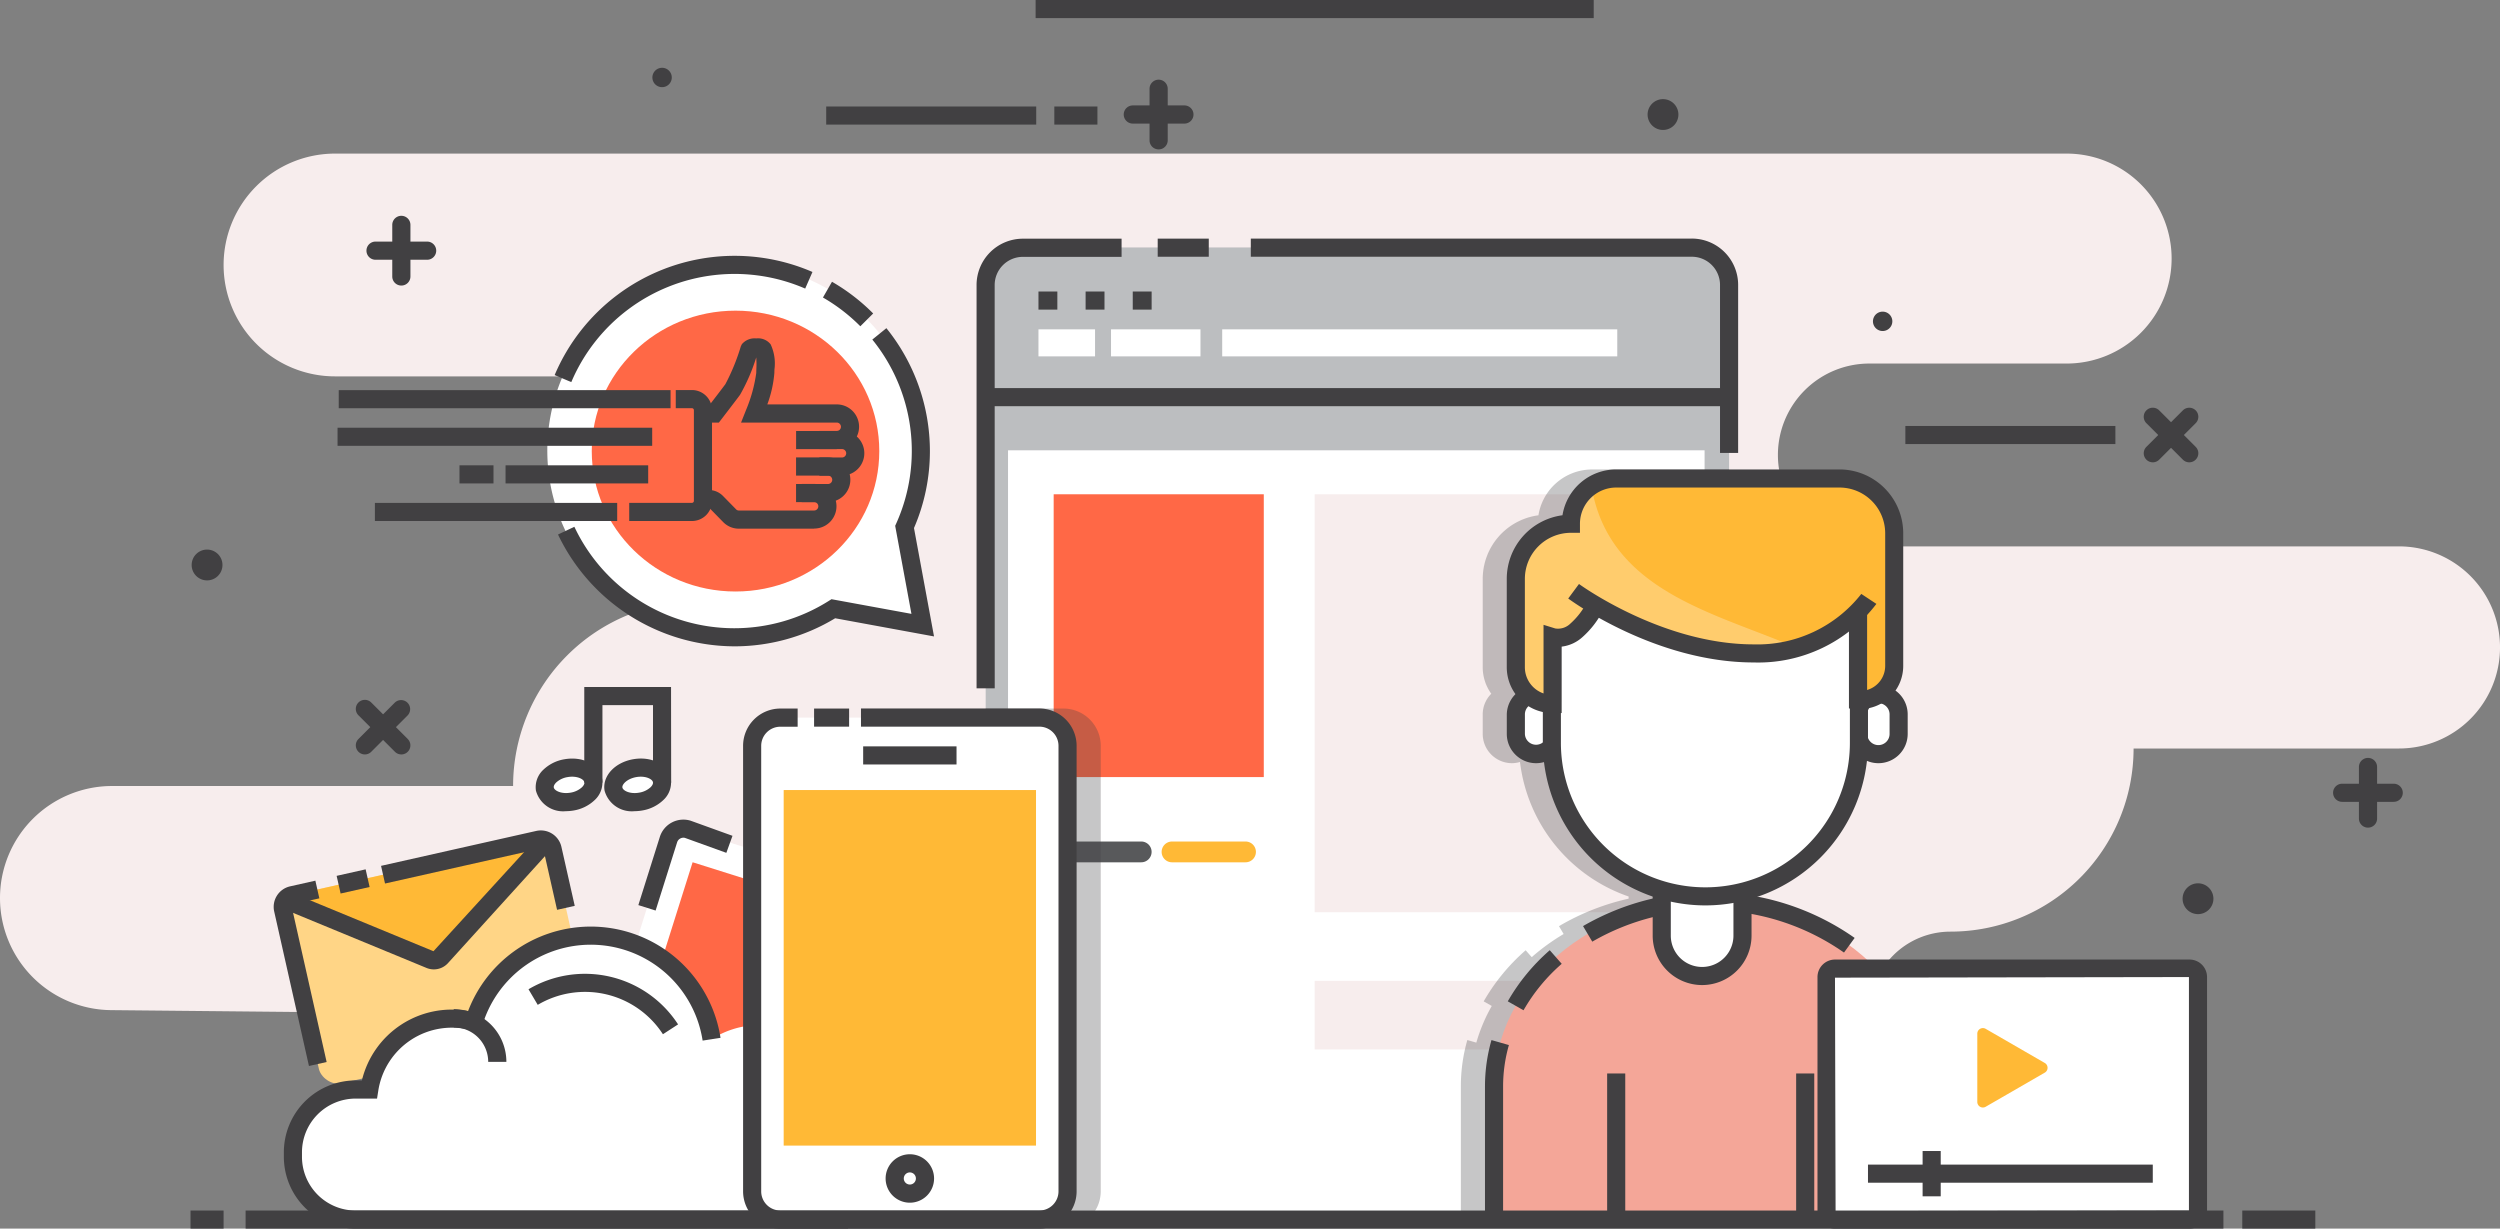 <svg id="Group_11720" data-name="Group 11720" xmlns="http://www.w3.org/2000/svg" width="206.398" height="101.434" viewBox="0 0 206.398 101.434">
  <rect x="0" y="0" width="206.398" height="101.434" fill="#808080" stroke="none"/>
  <g id="Group_10770" data-name="Group 10770" transform="translate(0 12.681)">
    <path id="Path_10453" data-name="Path 10453" d="M884.122,502.173h142.96a8.667,8.667,0,0,1,8.667,8.667h0a8.667,8.667,0,0,1-8.667,8.666h-16.289a7.548,7.548,0,0,0-7.548,7.547h0a7.549,7.549,0,0,0,7.548,7.548h43.724a8.343,8.343,0,0,1,8.344,8.343h0a8.344,8.344,0,0,1-8.344,8.344h-21.908a15.12,15.12,0,0,1-15.12,15.119h0a6.676,6.676,0,0,0-6.676,6.676v17.8H914.831v-1.466a16.2,16.2,0,0,0-16.038-16.2l-33.171-.33a9.252,9.252,0,0,1-9.16-9.251h0a9.251,9.251,0,0,1,9.252-9.251h33.109a15.252,15.252,0,0,1,15.252-15.252h1.294a9.284,9.284,0,0,0,9.284-9.284h0a9.284,9.284,0,0,0-9.284-9.284H884.122a9.2,9.2,0,0,1-9.2-9.2h0A9.2,9.2,0,0,1,884.122,502.173Z" transform="translate(-856.462 -502.173)" fill="#f7eded"/>
  </g>
  <g id="Group_10792" data-name="Group 10792" transform="translate(22.595 56.718)">
    <g id="Group_10774" data-name="Group 10774" transform="translate(26.638 10.949)">
      <g id="Group_10771" data-name="Group 10771" transform="translate(0 0.421)">
        <rect id="Rectangle_4934" data-name="Rectangle 4934" width="21.105" height="21.105" rx="1.064" transform="translate(6.345 0) rotate(17.495)" fill="#fff"/>
      </g>
      <g id="Group_10772" data-name="Group 10772" transform="translate(3.485 3.52)">
        <rect id="Rectangle_4935" data-name="Rectangle 4935" width="15.769" height="14.849" transform="translate(4.464 0) rotate(17.495)" fill="#ff6846"/>
      </g>
      <g id="Group_10773" data-name="Group 10773" transform="translate(3.469)">
        <path id="Path_10454" data-name="Path 10454" d="M910.762,564.846l-1.425-.45,1.774-5.632a2.039,2.039,0,0,1,2.556-1.331l3.442,1.243-.508,1.406-3.412-1.233a.526.526,0,0,0-.384.046.538.538,0,0,0-.267.318Z" transform="translate(-909.337 -557.339)" fill="#414042"/>
      </g>
    </g>
    <g id="Group_10781" data-name="Group 10781" transform="translate(0 11.842)">
      <g id="Group_10775" data-name="Group 10775" transform="translate(0.555 0.554)">
        <rect id="Rectangle_4936" data-name="Rectangle 4936" width="22.814" height="16.043" rx="1.556" transform="translate(0 5.007) rotate(-12.678)" fill="#ffd586"/>
      </g>
      <g id="Group_10776" data-name="Group 10776" transform="translate(0.555 0.555)">
        <path id="Path_10455" data-name="Path 10455" d="M901.946,558.791l-8.978,9.9a.83.83,0,0,1-.929.209l-12.351-5.1Z" transform="translate(-879.688 -558.791)" fill="#ffb936"/>
      </g>
      <g id="Group_10777" data-name="Group 10777" transform="translate(0.506 0.366)">
        <path id="Path_10456" data-name="Path 10456" d="M892.353,569.708a1.575,1.575,0,0,1-.6-.119l-12.115-5,.57-1.381,12.116,5,8.781-9.6,1.107,1-8.692,9.585A1.578,1.578,0,0,1,892.353,569.708Z" transform="translate(-879.639 -558.602)" fill="#414042"/>
      </g>
      <g id="Group_10778" data-name="Group 10778" transform="translate(0 4.146)">
        <path id="Path_10457" data-name="Path 10457" d="M882.043,577.695l-2.87-12.755a1.737,1.737,0,0,1,1.315-2.076l2.085-.469.328,1.459-2.085.469a.248.248,0,0,0-.152.107.238.238,0,0,0-.031.182l2.87,12.755Z" transform="translate(-879.131 -562.394)" fill="#414042"/>
      </g>
      <g id="Group_10779" data-name="Group 10779" transform="translate(8.869)">
        <path id="Path_10458" data-name="Path 10458" d="M902.556,564.789l-1.1-4.871a.241.241,0,0,0-.107-.152.244.244,0,0,0-.183-.031l-12.814,2.883-.328-1.459,12.814-2.883a1.742,1.742,0,0,1,2.077,1.315l1.1,4.87Z" transform="translate(-888.029 -558.235)" fill="#414042"/>
      </g>
      <g id="Group_10780" data-name="Group 10780" transform="translate(5.197 3.212)">
        <rect id="Rectangle_4937" data-name="Rectangle 4937" width="2.454" height="1.495" transform="translate(0 0.538) rotate(-12.671)" fill="#414042"/>
      </g>
    </g>
    <g id="Group_10782" data-name="Group 10782" transform="translate(1.589 20.529)">
      <path id="Path_10459" data-name="Path 10459" d="M926.553,579.651h-.2A7.366,7.366,0,0,0,915.29,575.5a10.092,10.092,0,0,0-19.613-1.452,6.9,6.9,0,0,0-8.644,5.6H885.9a5.194,5.194,0,0,0-5.178,5.178v.382a5.193,5.193,0,0,0,5.178,5.178h40.651a5.193,5.193,0,0,0,5.178-5.178v-.382A5.194,5.194,0,0,0,926.553,579.651Z" transform="translate(-880.725 -566.95)" fill="#fff"/>
    </g>
    <g id="Group_10783" data-name="Group 10783" transform="translate(0.841 19.781)">
      <path id="Path_10460" data-name="Path 10460" d="M926.551,591.135H885.9a5.933,5.933,0,0,1-5.926-5.927v-.381A5.933,5.933,0,0,1,885.9,578.9h.517a7.636,7.636,0,0,1,8.768-5.729,10.84,10.84,0,0,1,20.839,2.213l-1.477.228a9.345,9.345,0,0,0-18.159-1.345l-.214.687-.694-.186a6.144,6.144,0,0,0-7.713,5l-.1.631H885.9a4.436,4.436,0,0,0-4.43,4.431v.381a4.436,4.436,0,0,0,4.43,4.431h40.65Z" transform="translate(-879.975 -566.2)" fill="#414042"/>
    </g>
    <g id="Group_10784" data-name="Group 10784" transform="translate(21.041 23.679)">
      <path id="Path_10461" data-name="Path 10461" d="M911.336,575.1A7.663,7.663,0,0,0,901,572.674l-.762-1.287a9.16,9.16,0,0,1,12.348,2.9Z" transform="translate(-900.241 -570.111)" fill="#414042"/>
    </g>
    <g id="Group_10785" data-name="Group 10785" transform="translate(14.869 26.606)">
      <path id="Path_10462" data-name="Path 10462" d="M898.391,577.389h-1.5a2.85,2.85,0,0,0-2.847-2.847v-1.5A4.347,4.347,0,0,1,898.391,577.389Z" transform="translate(-894.049 -573.047)" fill="#414042"/>
    </g>
    <g id="Group_10791" data-name="Group 10791" transform="translate(21.624)">
      <g id="Group_10786" data-name="Group 10786" transform="translate(0.747 6.657)">
        <path id="Path_10463" data-name="Path 10463" d="M905.59,554.11c.132.763-.657,1.535-1.761,1.725s-2.106-.272-2.239-1.034.657-1.536,1.761-1.726S905.458,553.348,905.59,554.11Z" transform="translate(-901.576 -553.033)" fill="#fff"/>
      </g>
      <g id="Group_10787" data-name="Group 10787" transform="translate(0 5.909)">
        <path id="Path_10464" data-name="Path 10464" d="M903.325,556.626a2.323,2.323,0,0,1-2.473-1.7,1.967,1.967,0,0,1,.63-1.738,3.3,3.3,0,0,1,1.74-.852c1.535-.261,2.9.458,3.1,1.645a1.968,1.968,0,0,1-.63,1.738,3.3,3.3,0,0,1-1.74.852A3.82,3.82,0,0,1,903.325,556.626Zm.515-2.848a2.049,2.049,0,0,0-.364.032,1.821,1.821,0,0,0-.948.445c-.071.07-.232.249-.2.416.045.257.62.557,1.376.426a1.824,1.824,0,0,0,.948-.446c.071-.069.232-.248.2-.416h0C904.814,554.021,904.412,553.778,903.84,553.778Z" transform="translate(-900.826 -552.282)" fill="#414042"/>
      </g>
      <g id="Group_10788" data-name="Group 10788" transform="translate(6.415 6.657)">
        <path id="Path_10465" data-name="Path 10465" d="M911.278,554.11c.131.763-.657,1.535-1.762,1.725s-2.106-.272-2.239-1.034.657-1.536,1.762-1.726S911.145,553.348,911.278,554.11Z" transform="translate(-907.263 -553.033)" fill="#fff"/>
      </g>
      <g id="Group_10789" data-name="Group 10789" transform="translate(5.667 5.908)">
        <path id="Path_10466" data-name="Path 10466" d="M909.012,556.626a2.326,2.326,0,0,1-2.474-1.7c-.2-1.188.838-2.326,2.372-2.591s2.9.457,3.1,1.645h0a1.969,1.969,0,0,1-.631,1.738,3.3,3.3,0,0,1-1.74.852A3.827,3.827,0,0,1,909.012,556.626Zm.516-2.848a2.049,2.049,0,0,0-.364.032c-.759.13-1.2.606-1.153.863s.613.556,1.375.424a1.821,1.821,0,0,0,.948-.445c.072-.07.233-.249.2-.416h0C910.5,554.021,910.1,553.778,909.528,553.778Z" transform="translate(-906.512 -552.281)" fill="#414042"/>
      </g>
      <g id="Group_10790" data-name="Group 10790" transform="translate(4.027)">
        <path id="Path_10467" data-name="Path 10467" d="M912.032,554.254h-1.5v-6.405h-4.174v6.405h-1.5v-7.9h7.164Z" transform="translate(-904.867 -546.354)" fill="#414042"/>
      </g>
    </g>
  </g>
  <g id="Group_10795" data-name="Group 10795" transform="translate(92.776 6.579)">
    <g id="Group_10793" data-name="Group 10793" transform="translate(0 2.13)">
      <path id="Path_10468" data-name="Path 10468" d="M954.551,499.683h-4.26a.748.748,0,1,1,0-1.5h4.26a.748.748,0,0,1,0,1.5Z" transform="translate(-949.543 -498.188)" fill="#414042"/>
    </g>
    <g id="Group_10794" data-name="Group 10794" transform="translate(2.13)">
      <path id="Path_10469" data-name="Path 10469" d="M952.428,501.806a.747.747,0,0,1-.748-.748V496.8a.748.748,0,0,1,1.5,0v4.26A.748.748,0,0,1,952.428,501.806Z" transform="translate(-951.68 -496.051)" fill="#414042"/>
    </g>
  </g>
  <g id="Group_10798" data-name="Group 10798" transform="translate(30.256 17.819)">
    <g id="Group_10796" data-name="Group 10796" transform="translate(0 2.131)">
      <path id="Path_10470" data-name="Path 10470" d="M891.825,510.961h-4.26a.748.748,0,1,1,0-1.5h4.26a.748.748,0,0,1,0,1.5Z" transform="translate(-886.817 -509.466)" fill="#414042"/>
    </g>
    <g id="Group_10797" data-name="Group 10797" transform="translate(2.13)">
      <path id="Path_10471" data-name="Path 10471" d="M889.7,513.084a.748.748,0,0,1-.747-.747v-4.261a.748.748,0,1,1,1.5,0v4.261A.748.748,0,0,1,889.7,513.084Z" transform="translate(-888.954 -507.328)" fill="#414042"/>
    </g>
  </g>
  <g id="Group_10801" data-name="Group 10801" transform="translate(192.617 62.574)">
    <g id="Group_10799" data-name="Group 10799" transform="translate(0 2.13)">
      <path id="Path_10472" data-name="Path 10472" d="M1054.719,555.862h-4.26a.747.747,0,1,1,0-1.495h4.26a.747.747,0,0,1,0,1.495Z" transform="translate(-1049.711 -554.367)" fill="#414042"/>
    </g>
    <g id="Group_10800" data-name="Group 10800" transform="translate(2.13)">
      <path id="Path_10473" data-name="Path 10473" d="M1052.6,557.985a.748.748,0,0,1-.748-.747v-4.26a.748.748,0,0,1,1.5,0v4.26A.748.748,0,0,1,1052.6,557.985Z" transform="translate(-1051.848 -552.23)" fill="#414042"/>
    </g>
  </g>
  <g id="Group_10804" data-name="Group 10804" transform="translate(176.984 33.661)">
    <g id="Group_10802" data-name="Group 10802" transform="translate(0)">
      <path id="Path_10474" data-name="Path 10474" d="M1034.776,527.729a.748.748,0,0,1-.529-1.276l3.013-3.013a.747.747,0,0,1,1.056,1.058l-3.012,3.012A.743.743,0,0,1,1034.776,527.729Z" transform="translate(-1034.027 -523.221)" fill="#414042"/>
    </g>
    <g id="Group_10803" data-name="Group 10803" transform="translate(0)">
      <path id="Path_10475" data-name="Path 10475" d="M1037.788,527.729a.741.741,0,0,1-.528-.219l-3.013-3.012a.748.748,0,0,1,1.058-1.058l3.012,3.013a.748.748,0,0,1-.528,1.276Z" transform="translate(-1034.027 -523.221)" fill="#414042"/>
    </g>
  </g>
  <g id="Group_10807" data-name="Group 10807" transform="translate(29.374 57.778)">
    <g id="Group_10805" data-name="Group 10805">
      <path id="Path_10476" data-name="Path 10476" d="M886.68,551.926a.748.748,0,0,1-.528-1.276l3.012-3.013a.748.748,0,0,1,1.057,1.057l-3.013,3.012A.741.741,0,0,1,886.68,551.926Z" transform="translate(-885.932 -547.418)" fill="#414042"/>
    </g>
    <g id="Group_10806" data-name="Group 10806">
      <path id="Path_10477" data-name="Path 10477" d="M889.692,551.926a.745.745,0,0,1-.528-.219l-3.012-3.012a.747.747,0,0,1,1.056-1.057l3.013,3.013a.748.748,0,0,1-.529,1.276Z" transform="translate(-885.932 -547.418)" fill="#414042"/>
    </g>
  </g>
  <g id="Group_10808" data-name="Group 10808" transform="translate(85.5 0)">
    <rect id="Rectangle_4938" data-name="Rectangle 4938" width="46.076" height="1.495" fill="#414042"/>
  </g>
  <g id="Group_10809" data-name="Group 10809" transform="translate(68.21 8.792)">
    <rect id="Rectangle_4939" data-name="Rectangle 4939" width="17.339" height="1.495" fill="#414042"/>
  </g>
  <g id="Group_10810" data-name="Group 10810" transform="translate(157.306 35.167)">
    <rect id="Rectangle_4940" data-name="Rectangle 4940" width="17.339" height="1.495" transform="translate(0)" fill="#414042"/>
  </g>
  <g id="Group_10811" data-name="Group 10811" transform="translate(87.044 8.792)">
    <rect id="Rectangle_4941" data-name="Rectangle 4941" width="3.559" height="1.495" fill="#414042"/>
  </g>
  <g id="Group_10812" data-name="Group 10812" transform="translate(180.193 72.926)">
    <path id="Path_10478" data-name="Path 10478" d="M1039.792,563.889a1.272,1.272,0,1,1-1.273-1.273A1.272,1.272,0,0,1,1039.792,563.889Z" transform="translate(-1037.247 -562.616)" fill="#414042"/>
  </g>
  <g id="Group_10813" data-name="Group 10813" transform="translate(136.023 8.185)">
    <path id="Path_10479" data-name="Path 10479" d="M995.477,498.934a1.272,1.272,0,1,1-1.272-1.272A1.272,1.272,0,0,1,995.477,498.934Z" transform="translate(-992.932 -497.662)" fill="#414042"/>
  </g>
  <g id="Group_10814" data-name="Group 10814" transform="translate(15.822 45.373)">
    <path id="Path_10480" data-name="Path 10480" d="M874.881,536.245a1.272,1.272,0,1,1-1.273-1.273A1.272,1.272,0,0,1,874.881,536.245Z" transform="translate(-872.336 -534.972)" fill="#414042"/>
  </g>
  <g id="Group_10815" data-name="Group 10815" transform="translate(154.631 25.731)">
    <path id="Path_10481" data-name="Path 10481" d="M1013.2,516.064a.8.8,0,1,1-.8-.8A.8.8,0,0,1,1013.2,516.064Z" transform="translate(-1011.601 -515.266)" fill="#414042"/>
  </g>
  <g id="Group_10816" data-name="Group 10816" transform="translate(53.865 5.6)">
    <path id="Path_10482" data-name="Path 10482" d="M912.1,495.865a.8.8,0,1,1-.8-.8A.8.8,0,0,1,912.1,495.865Z" transform="translate(-910.504 -495.068)" fill="#414042"/>
  </g>
  <g id="Group_10835" data-name="Group 10835" transform="translate(80.629 19.701)">
    <g id="Group_10817" data-name="Group 10817" transform="translate(0.748 0.748)">
      <path id="Path_10483" data-name="Path 10483" d="M999.482,590.2V513.654a3.672,3.672,0,0,0-3.657-3.688H941.764a3.673,3.673,0,0,0-3.658,3.688V590.2Z" transform="translate(-938.106 -509.966)" fill="#bcbec0"/>
    </g>
    <g id="Group_10818" data-name="Group 10818" transform="translate(0.748 0.748)">
      <path id="Path_10484" data-name="Path 10484" d="M938.106,522.138v-9.1a3.076,3.076,0,0,1,3.076-3.076h55.225a3.076,3.076,0,0,1,3.076,3.076v9.1Z" transform="translate(-938.106 -509.966)" fill="#bcbec0"/>
    </g>
    <g id="Group_10819" data-name="Group 10819" transform="translate(0 0)">
      <path id="Path_10485" data-name="Path 10485" d="M938.851,546.344h-1.5v-33.3a3.827,3.827,0,0,1,3.823-3.823h8.15v1.5h-8.15a2.331,2.331,0,0,0-2.328,2.328Z" transform="translate(-937.356 -509.216)" fill="#414042"/>
    </g>
    <g id="Group_10820" data-name="Group 10820" transform="translate(22.637 0)">
      <path id="Path_10486" data-name="Path 10486" d="M1000.3,526.908h-1.495V513.039a2.331,2.331,0,0,0-2.328-2.328H960.067v-1.5h36.411a3.827,3.827,0,0,1,3.823,3.823Z" transform="translate(-960.067 -509.216)" fill="#414042"/>
    </g>
    <g id="Group_10821" data-name="Group 10821" transform="translate(14.95)">
      <rect id="Rectangle_4942" data-name="Rectangle 4942" width="4.216" height="1.495" fill="#414042"/>
    </g>
    <g id="Group_10822" data-name="Group 10822" transform="translate(0.748 12.339)">
      <rect id="Rectangle_4943" data-name="Rectangle 4943" width="61.377" height="1.495" fill="#414042"/>
    </g>
    <g id="Group_10823" data-name="Group 10823" transform="translate(5.106 4.366)">
      <rect id="Rectangle_4944" data-name="Rectangle 4944" width="1.559" height="1.495" fill="#414042"/>
    </g>
    <g id="Group_10824" data-name="Group 10824" transform="translate(8.998 4.366)">
      <rect id="Rectangle_4945" data-name="Rectangle 4945" width="1.559" height="1.495" fill="#414042"/>
    </g>
    <g id="Group_10825" data-name="Group 10825" transform="translate(12.89 4.366)">
      <rect id="Rectangle_4946" data-name="Rectangle 4946" width="1.559" height="1.495" fill="#414042"/>
    </g>
    <g id="Group_10826" data-name="Group 10826" transform="translate(2.593 17.476)">
      <rect id="Rectangle_4947" data-name="Rectangle 4947" width="57.507" height="63.508" fill="#fff"/>
    </g>
    <g id="Group_10827" data-name="Group 10827" transform="translate(20.275 7.489)">
      <rect id="Rectangle_4948" data-name="Rectangle 4948" width="32.616" height="2.232" fill="#fff"/>
    </g>
    <g id="Group_10828" data-name="Group 10828" transform="translate(11.096 7.489)">
      <rect id="Rectangle_4949" data-name="Rectangle 4949" width="7.385" height="2.232" transform="translate(7.385 2.232) rotate(180)" fill="#fff"/>
    </g>
    <g id="Group_10829" data-name="Group 10829" transform="translate(5.106 7.489)">
      <rect id="Rectangle_4950" data-name="Rectangle 4950" width="4.671" height="2.232" fill="#fff"/>
    </g>
    <g id="Group_10830" data-name="Group 10830" transform="translate(6.361 21.106)">
      <rect id="Rectangle_4951" data-name="Rectangle 4951" width="17.347" height="23.348" fill="#ff6846"/>
    </g>
    <g id="Group_10831" data-name="Group 10831" transform="translate(27.909 21.106)">
      <rect id="Rectangle_4952" data-name="Rectangle 4952" width="28.758" height="34.504" fill="#f7eded"/>
    </g>
    <g id="Group_10832" data-name="Group 10832" transform="translate(27.909 61.275)">
      <rect id="Rectangle_4953" data-name="Rectangle 4953" width="28.758" height="5.665" fill="#f7eded"/>
    </g>
    <g id="Group_10833" data-name="Group 10833" transform="translate(6.665 49.774)">
      <path id="Path_10487" data-name="Path 10487" d="M950.968,560.869H944.9a.858.858,0,0,1-.858-.858h0a.858.858,0,0,1,.858-.858h6.067a.858.858,0,0,1,.858.858h0A.859.859,0,0,1,950.968,560.869Z" transform="translate(-944.043 -559.153)" fill="#58595b"/>
    </g>
    <g id="Group_10834" data-name="Group 10834" transform="translate(15.275 49.774)">
      <path id="Path_10488" data-name="Path 10488" d="M959.606,560.869h-6.067a.858.858,0,0,1-.858-.858h0a.857.857,0,0,1,.858-.858h6.067a.858.858,0,0,1,.858.858h0A.859.859,0,0,1,959.606,560.869Z" transform="translate(-952.681 -559.153)" fill="#ffb936"/>
    </g>
  </g>
  <g id="Group_10836" data-name="Group 10836" transform="translate(120.606 38.759)" opacity="0.3">
    <path id="Path_10489" data-name="Path 10489" d="M997.588,590.263h2.023V528.336H988.3a4.492,4.492,0,0,0-4.43,3.783,5.3,5.3,0,0,0-4.6,5.25v7.3a3.753,3.753,0,0,0,.706,2.184,2.4,2.4,0,0,0-.706,1.7v1.617a2.419,2.419,0,0,0,2.416,2.415,2.379,2.379,0,0,0,.661-.1,13.444,13.444,0,0,0,8.967,11.106v.178a19.943,19.943,0,0,0-5.748,2.271l.385.649a17.522,17.522,0,0,0-2.635,1.909l-.5-.568a16.41,16.41,0,0,0-3.467,4.22l.668.379a13.864,13.864,0,0,0-1.275,3.027L978,575.44a13.923,13.923,0,0,0-.535,3.823v11Z" transform="translate(-977.464 -528.336)" fill="#414042"/>
  </g>
  <g id="Group_10855" data-name="Group 10855" transform="translate(122.599 38.759)">
    <g id="Group_10837" data-name="Group 10837" transform="translate(30.814 18.549)">
      <path id="Path_10490" data-name="Path 10490" d="M1013.716,550.231a1.67,1.67,0,0,1-1.669,1.668h0a1.669,1.669,0,0,1-1.668-1.668v-1.618a1.668,1.668,0,0,1,1.668-1.668h0a1.669,1.669,0,0,1,1.669,1.668Z" transform="translate(-1010.379 -546.946)" fill="#fff"/>
    </g>
    <g id="Group_10838" data-name="Group 10838" transform="translate(30.066 17.802)">
      <path id="Path_10491" data-name="Path 10491" d="M1012.045,552.644a2.418,2.418,0,0,1-2.416-2.415v-1.617a2.416,2.416,0,0,1,4.832,0v1.617A2.419,2.419,0,0,1,1012.045,552.644Zm0-4.953a.921.921,0,0,0-.921.921v1.617a.921.921,0,0,0,1.842,0v-1.617A.922.922,0,0,0,1012.045,547.691Z" transform="translate(-1009.629 -546.196)" fill="#414042"/>
    </g>
    <g id="Group_10839" data-name="Group 10839" transform="translate(2.549 18.549)">
      <path id="Path_10492" data-name="Path 10492" d="M985.36,550.231a1.671,1.671,0,0,1-1.67,1.668h0a1.67,1.67,0,0,1-1.669-1.668v-1.618a1.669,1.669,0,0,1,1.669-1.668h0a1.67,1.67,0,0,1,1.67,1.668Z" transform="translate(-982.021 -546.946)" fill="#fff"/>
    </g>
    <g id="Group_10840" data-name="Group 10840" transform="translate(1.801 17.802)">
      <path id="Path_10493" data-name="Path 10493" d="M983.687,552.644a2.419,2.419,0,0,1-2.416-2.415v-1.617a2.417,2.417,0,0,1,4.833,0v1.617A2.418,2.418,0,0,1,983.687,552.644Zm0-4.953a.922.922,0,0,0-.921.921v1.617a.922.922,0,0,0,1.843,0v-1.617A.922.922,0,0,0,983.687,547.691Z" transform="translate(-981.271 -546.196)" fill="#414042"/>
    </g>
    <g id="Group_10841" data-name="Group 10841" transform="translate(0.748 35.638)">
      <path id="Path_10494" data-name="Path 10494" d="M1015.855,590.38v-11c0-8.409-8.02-15.29-17.82-15.29h0c-9.8,0-17.821,6.88-17.821,15.29v11Z" transform="translate(-980.214 -564.091)" fill="#f4a698"/>
    </g>
    <g id="Group_10842" data-name="Group 10842" transform="translate(0 47.104)">
      <path id="Path_10495" data-name="Path 10495" d="M980.959,590.418h-1.495v-11A13.917,13.917,0,0,1,980,575.6l1.438.411a12.418,12.418,0,0,0-.478,3.413Z" transform="translate(-979.464 -575.595)" fill="#414042"/>
    </g>
    <g id="Group_10843" data-name="Group 10843" transform="translate(1.881 39.69)">
      <path id="Path_10496" data-name="Path 10496" d="M982.652,573.114l-1.3-.738a16.411,16.411,0,0,1,3.467-4.22l.987,1.123A14.868,14.868,0,0,0,982.652,573.114Z" transform="translate(-981.351 -568.156)" fill="#414042"/>
    </g>
    <g id="Group_10844" data-name="Group 10844" transform="translate(8.096 34.89)">
      <path id="Path_10497" data-name="Path 10497" d="M1009.131,568.335a19.342,19.342,0,0,0-20.782-.9l-.763-1.286a20.833,20.833,0,0,1,22.425.977Z" transform="translate(-987.587 -563.341)" fill="#414042"/>
    </g>
    <g id="Group_10845" data-name="Group 10845" transform="translate(10.086 49.866)">
      <rect id="Rectangle_4954" data-name="Rectangle 4954" width="1.495" height="12.061" fill="#414042"/>
    </g>
    <g id="Group_10846" data-name="Group 10846" transform="translate(25.69 49.866)">
      <rect id="Rectangle_4955" data-name="Rectangle 4955" width="1.495" height="12.061" fill="#414042"/>
    </g>
    <g id="Group_10847" data-name="Group 10847" transform="translate(14.592 28.112)">
      <path id="Path_10498" data-name="Path 10498" d="M997.437,570.248h0a3.333,3.333,0,0,1-3.333-3.333V559.4a2.861,2.861,0,0,1,2.86-2.861h.947a2.861,2.861,0,0,1,2.861,2.861v7.514A3.334,3.334,0,0,1,997.437,570.248Z" transform="translate(-994.104 -556.54)" fill="#fff"/>
    </g>
    <g id="Group_10848" data-name="Group 10848" transform="translate(13.845 27.364)">
      <path id="Path_10499" data-name="Path 10499" d="M997.435,570.993a4.085,4.085,0,0,1-4.081-4.081V559.4a3.611,3.611,0,0,1,3.607-3.608h.947a3.612,3.612,0,0,1,3.608,3.608v7.514A4.086,4.086,0,0,1,997.435,570.993Zm-.473-13.708a2.115,2.115,0,0,0-2.112,2.113v7.514a2.586,2.586,0,0,0,5.172,0V559.4a2.115,2.115,0,0,0-2.113-2.113Z" transform="translate(-993.354 -555.79)" fill="#414042"/>
    </g>
    <g id="Group_10849" data-name="Group 10849" transform="translate(5.524 7.161)">
      <path id="Path_10500" data-name="Path 10500" d="M997.682,563.6h0a12.714,12.714,0,0,1-12.676-12.676v-8.592c0-6.972,5.7-6.814,12.676-6.814h0c6.972,0,12.676-.158,12.676,6.814v8.592A12.714,12.714,0,0,1,997.682,563.6Z" transform="translate(-985.006 -535.521)" fill="#fff"/>
    </g>
    <g id="Group_10850" data-name="Group 10850" transform="translate(4.776 6.412)">
      <path id="Path_10501" data-name="Path 10501" d="M997.68,564.348a13.439,13.439,0,0,1-13.424-13.424v-8.593c0-3.433,1.327-5.613,4.055-6.663,2.34-.9,5.539-.887,8.917-.9h.9c3.379-.005,6.576,0,8.917.9,2.728,1.05,4.055,3.23,4.055,6.663v8.593A13.439,13.439,0,0,1,997.68,564.348Zm-.884-28.083c-3.079,0-5.96.033-7.948.8-2.142.825-3.1,2.45-3.1,5.268v8.593a11.929,11.929,0,1,0,23.858,0v-8.593c0-2.818-.955-4.442-3.1-5.268-2.081-.8-5.152-.8-8.378-.8H996.8Z" transform="translate(-984.256 -534.769)" fill="#414042"/>
    </g>
    <g id="Group_10851" data-name="Group 10851" transform="translate(2.549 0.748)">
      <path id="Path_10502" data-name="Path 10502" d="M985.057,547.7h0a3.036,3.036,0,0,1-3.036-3.035v-7.3a4.548,4.548,0,0,1,4.548-4.548h0a3.737,3.737,0,0,1,3.737-3.737h18.436a4.519,4.519,0,0,1,4.518,4.519v10.954a2.815,2.815,0,0,1-2.987,2.81h0v-7.234s-2.082,3.4-8.637,3.393a23.22,23.22,0,0,1-13.071-3.921,6.706,6.706,0,0,1-1.547,2.015,2.154,2.154,0,0,1-1.961.557Z" transform="translate(-982.021 -529.086)" fill="#ffb936"/>
    </g>
    <g id="Group_10852" data-name="Group 10852" transform="translate(2.549 1.362)" opacity="0.46">
      <path id="Path_10503" data-name="Path 10503" d="M985.057,547.706v-5.525a2.154,2.154,0,0,0,1.961-.557,6.705,6.705,0,0,0,1.547-2.015s10.413,5.461,16.608,3.445c-6.737-2.9-15.466-4.656-16.916-13.351a3.731,3.731,0,0,0-1.687,3.123,4.548,4.548,0,0,0-4.548,4.548v7.3A3.036,3.036,0,0,0,985.057,547.706Z" transform="translate(-982.021 -529.702)" fill="#ffe3af"/>
    </g>
    <g id="Group_10853" data-name="Group 10853" transform="translate(1.801)">
      <path id="Path_10504" data-name="Path 10504" d="M985.8,548.449h-.748a3.788,3.788,0,0,1-3.784-3.783v-7.3a5.3,5.3,0,0,1,4.6-5.25,4.492,4.492,0,0,1,4.43-3.783h18.436a5.272,5.272,0,0,1,5.266,5.267v10.954a3.562,3.562,0,0,1-3.781,3.556l-.7-.043v-7.938h1.5v6.412a2.072,2.072,0,0,0,1.492-1.988V533.6a3.776,3.776,0,0,0-3.771-3.772H990.3a2.993,2.993,0,0,0-2.989,2.989v.748h-.748a3.805,3.805,0,0,0-3.8,3.8v7.3a2.291,2.291,0,0,0,1.541,2.162v-5.665l.968.3a1.449,1.449,0,0,0,1.246-.4,6.047,6.047,0,0,0,1.362-1.763l1.363.616a7.471,7.471,0,0,1-1.733,2.267,3.091,3.091,0,0,1-1.709.78Z" transform="translate(-981.271 -528.336)" fill="#414042"/>
    </g>
    <g id="Group_10854" data-name="Group 10854" transform="translate(6.872 9.456)">
      <path id="Path_10505" data-name="Path 10505" d="M1001.669,544.3h-.019c-8.075-.01-15-5.063-15.291-5.279l.889-1.2c.068.049,6.831,4.977,14.4,4.986h.018a10.886,10.886,0,0,0,8.889-4.166l1.247.824A12.253,12.253,0,0,1,1001.669,544.3Z" transform="translate(-986.359 -537.823)" fill="#414042"/>
    </g>
  </g>
  <g id="Group_10856" data-name="Group 10856" transform="translate(81.377 58.498)" opacity="0.3">
    <path id="Path_10506" data-name="Path 10506" d="M947.606,588V551.216a3.08,3.08,0,0,0-3.077-3.076h-6.423v42.188h8.41A3.056,3.056,0,0,0,947.606,588Z" transform="translate(-938.106 -548.14)" fill="#414042"/>
  </g>
  <g id="Group_10864" data-name="Group 10864" transform="translate(61.349 58.497)">
    <g id="Group_10863" data-name="Group 10863">
      <g id="Group_10857" data-name="Group 10857" transform="translate(0.747 0.748)">
        <rect id="Rectangle_4956" data-name="Rectangle 4956" width="26.04" height="41.441" rx="1.987" fill="#fff"/>
      </g>
      <g id="Group_10858" data-name="Group 10858" transform="translate(0 0)">
        <path id="Path_10507" data-name="Path 10507" d="M942.47,591.076H921.088A3.08,3.08,0,0,1,918.012,588V551.216a3.079,3.079,0,0,1,3.076-3.076h1.428v1.5h-1.428a1.582,1.582,0,0,0-1.581,1.581V588a1.583,1.583,0,0,0,1.581,1.582H942.47A1.584,1.584,0,0,0,944.052,588V551.216a1.583,1.583,0,0,0-1.582-1.581H927.745v-1.5H942.47a3.08,3.08,0,0,1,3.077,3.076V588A3.081,3.081,0,0,1,942.47,591.076Z" transform="translate(-918.012 -548.14)" fill="#414042"/>
      </g>
      <g id="Group_10859" data-name="Group 10859" transform="translate(5.861)">
        <rect id="Rectangle_4957" data-name="Rectangle 4957" width="2.892" height="1.495" fill="#414042"/>
      </g>
      <g id="Group_10860" data-name="Group 10860" transform="translate(9.913 3.122)">
        <rect id="Rectangle_4958" data-name="Rectangle 4958" width="7.708" height="1.495" fill="#414042"/>
      </g>
      <g id="Group_10861" data-name="Group 10861" transform="translate(11.769 36.802)">
        <path id="Path_10508" data-name="Path 10508" d="M931.818,589.057a2,2,0,1,1,2-2A2,2,0,0,1,931.818,589.057Zm0-2.5a.5.5,0,1,0,.5.5A.5.5,0,0,0,931.818,586.557Z" transform="translate(-929.82 -585.062)" fill="#414042"/>
      </g>
      <g id="Group_10862" data-name="Group 10862" transform="translate(3.351 6.728)">
        <rect id="Rectangle_4959" data-name="Rectangle 4959" width="20.832" height="29.355" fill="#ffb936"/>
      </g>
    </g>
  </g>
  <g id="Group_10881" data-name="Group 10881" transform="translate(27.868 21.12)">
    <g id="Group_10865" data-name="Group 10865" transform="translate(17.404 0.748)">
      <path id="Path_10509" data-name="Path 10509" d="M932.786,541.134l-1.5-8.106a15.42,15.42,0,1,0-5.879,6.754Z" transform="translate(-901.883 -511.389)" fill="#fff"/>
    </g>
    <g id="Group_10866" data-name="Group 10866" transform="translate(18.2 5.974)">
      <path id="Path_10510" data-name="Path 10510" d="M917.26,542.9a16.2,16.2,0,0,1-14.579-9.232l1.351-.639a14.6,14.6,0,0,0,20.983,6.134l.246-.154,6.6,1.21-1.343-7.268.095-.212a14.594,14.594,0,0,0-1.982-15.165l1.161-.942a16.158,16.158,0,0,1,3.593,10.148,15.978,15.978,0,0,1-1.314,6.354l1.654,8.948-8.161-1.5A16.072,16.072,0,0,1,917.26,542.9Z" transform="translate(-902.681 -516.633)" fill="#414042"/>
    </g>
    <g id="Group_10867" data-name="Group 10867" transform="translate(17.924)">
      <path id="Path_10511" data-name="Path 10511" d="M903.781,521.067l-1.378-.582a16.139,16.139,0,0,1,21.285-8.512l-.6,1.371a14.643,14.643,0,0,0-19.311,7.724Z" transform="translate(-902.404 -510.639)" fill="#414042"/>
    </g>
    <g id="Group_10868" data-name="Group 10868" transform="translate(40.074 2.146)">
      <path id="Path_10512" data-name="Path 10512" d="M927.713,516.463a14.674,14.674,0,0,0-3.086-2.375l.747-1.3a16.188,16.188,0,0,1,3.4,2.618Z" transform="translate(-924.627 -512.792)" fill="#414042"/>
    </g>
    <g id="Group_10869" data-name="Group 10869" transform="translate(20.987 4.528)">
      <ellipse id="Ellipse_121" data-name="Ellipse 121" cx="11.869" cy="11.593" rx="11.869" ry="11.593" fill="#ff6846"/>
    </g>
    <g id="Group_10875" data-name="Group 10875" transform="translate(24.08 6.826)">
      <g id="Group_10870" data-name="Group 10870" transform="translate(15.696 7.64)">
        <path id="Path_10513" data-name="Path 10513" d="M926.2,528.836h-1.869v-1.5H926.2a.347.347,0,1,0,0-.694h-1.869v-1.5H926.2a1.842,1.842,0,1,1,0,3.684Z" transform="translate(-924.329 -525.152)" fill="#414042"/>
      </g>
      <g id="Group_10871" data-name="Group 10871" transform="translate(13.777 9.829)">
        <path id="Path_10514" data-name="Path 10514" d="M925.043,531.031H922.4v-1.5h2.64a.346.346,0,1,0,0-.693H922.4v-1.5h2.64a1.841,1.841,0,1,1,0,3.683Z" transform="translate(-922.403 -527.348)" fill="#414042"/>
      </g>
      <g id="Group_10872" data-name="Group 10872" transform="translate(6.315 12.017)">
        <path id="Path_10515" data-name="Path 10515" d="M923.871,533.227h-6.223a1.8,1.8,0,0,1-1.283-.539l-1.089-1.113a.138.138,0,0,0-.1-.041h-.262v-1.5h.262a1.643,1.643,0,0,1,1.165.49l1.09,1.113a.3.3,0,0,0,.213.09h6.223a.347.347,0,1,0,0-.694H922.84v-1.5h1.031a1.842,1.842,0,1,1,0,3.684Z" transform="translate(-914.917 -529.543)" fill="#414042"/>
      </g>
      <g id="Group_10873" data-name="Group 10873" transform="translate(5.878)">
        <path id="Path_10516" data-name="Path 10516" d="M925.733,526.622h-3.356v-1.5h3.356a.347.347,0,0,0,0-.694h-7.9l.406-1.023a12.2,12.2,0,0,0,.849-3.072c0-.1.005-.225.01-.359a6.966,6.966,0,0,0-.012-.924,15.449,15.449,0,0,1-1.339,3.09c-.315.431-1.524,2-1.524,2l-.224.291h-1.52v-1.5h.785c.36-.467,1.051-1.366,1.276-1.675a17.241,17.241,0,0,0,1.274-3.119l.085-.178a1.373,1.373,0,0,1,1.188-.478,1.317,1.317,0,0,1,1.188.488,3.731,3.731,0,0,1,.317,2.059c-.005.114-.009.217-.009.3a9.669,9.669,0,0,1-.582,2.6h5.733a1.842,1.842,0,0,1,0,3.684Z" transform="translate(-914.478 -517.487)" fill="#414042"/>
      </g>
      <g id="Group_10874" data-name="Group 10874" transform="translate(0 4.263)">
        <path id="Path_10517" data-name="Path 10517" d="M913.759,532.57h-5.178v-1.5h5.178a.161.161,0,0,0,.161-.16v-7.493a.161.161,0,0,0-.161-.161h-1.336v-1.5h1.336a1.659,1.659,0,0,1,1.657,1.657v7.493A1.658,1.658,0,0,1,913.759,532.57Z" transform="translate(-908.581 -521.764)" fill="#414042"/>
      </g>
    </g>
    <g id="Group_10876" data-name="Group 10876" transform="translate(3.083 20.399)">
      <rect id="Rectangle_4960" data-name="Rectangle 4960" width="20.004" height="1.495" fill="#414042"/>
    </g>
    <g id="Group_10877" data-name="Group 10877" transform="translate(13.87 17.296)">
      <rect id="Rectangle_4961" data-name="Rectangle 4961" width="11.776" height="1.495" fill="#414042"/>
    </g>
    <g id="Group_10878" data-name="Group 10878" transform="translate(10.067 17.296)">
      <rect id="Rectangle_4962" data-name="Rectangle 4962" width="2.807" height="1.495" fill="#414042"/>
    </g>
    <g id="Group_10879" data-name="Group 10879" transform="translate(0 14.192)">
      <rect id="Rectangle_4963" data-name="Rectangle 4963" width="25.976" height="1.495" fill="#414042"/>
    </g>
    <g id="Group_10880" data-name="Group 10880" transform="translate(0.097 11.089)">
      <rect id="Rectangle_4964" data-name="Rectangle 4964" width="27.396" height="1.495" fill="#414042"/>
    </g>
  </g>
  <g id="Group_10887" data-name="Group 10887" transform="translate(150.05 79.22)">
    <g id="Group_10882" data-name="Group 10882" transform="translate(0.748 0.747)">
      <rect id="Rectangle_4965" data-name="Rectangle 4965" width="30.667" height="20.719" rx="0.7" fill="#fff"/>
    </g>
    <g id="Group_10883" data-name="Group 10883" transform="translate(0)">
      <path id="Path_10518" data-name="Path 10518" d="M1037.722,591.144H1008.45a1.448,1.448,0,0,1-1.445-1.446V570.375a1.447,1.447,0,0,1,1.445-1.445h29.272a1.446,1.446,0,0,1,1.445,1.445V589.7A1.447,1.447,0,0,1,1037.722,591.144Zm-.05-20.769-29.222.05.05,19.273,29.172-.049Z" transform="translate(-1007.005 -568.93)" fill="#414042"/>
    </g>
    <g id="Group_10884" data-name="Group 10884" transform="translate(13.194 5.659)">
      <path id="Path_10519" data-name="Path 10519" d="M1025.812,578.285l-4.878,2.816a.461.461,0,0,1-.692-.4v-5.633a.461.461,0,0,1,.692-.4l4.878,2.817A.461.461,0,0,1,1025.812,578.285Z" transform="translate(-1020.242 -574.607)" fill="#ffb936"/>
    </g>
    <g id="Group_10885" data-name="Group 10885" transform="translate(4.169 16.929)">
      <rect id="Rectangle_4966" data-name="Rectangle 4966" width="23.513" height="1.495" fill="#414042"/>
    </g>
    <g id="Group_10886" data-name="Group 10886" transform="translate(8.679 15.807)">
      <rect id="Rectangle_4967" data-name="Rectangle 4967" width="1.495" height="3.74" fill="#414042"/>
    </g>
  </g>
  <g id="Group_10891" data-name="Group 10891" transform="translate(15.729 99.938)">
    <g id="Group_10888" data-name="Group 10888">
      <rect id="Rectangle_4968" data-name="Rectangle 4968" width="2.73" height="1.495" fill="#414042"/>
    </g>
    <g id="Group_10889" data-name="Group 10889" transform="translate(169.391)">
      <rect id="Rectangle_4969" data-name="Rectangle 4969" width="6.03" height="1.495" fill="#414042"/>
    </g>
    <g id="Group_10890" data-name="Group 10890" transform="translate(4.548)">
      <rect id="Rectangle_4970" data-name="Rectangle 4970" width="163.286" height="1.495" fill="#414042"/>
    </g>
  </g>
</svg>
